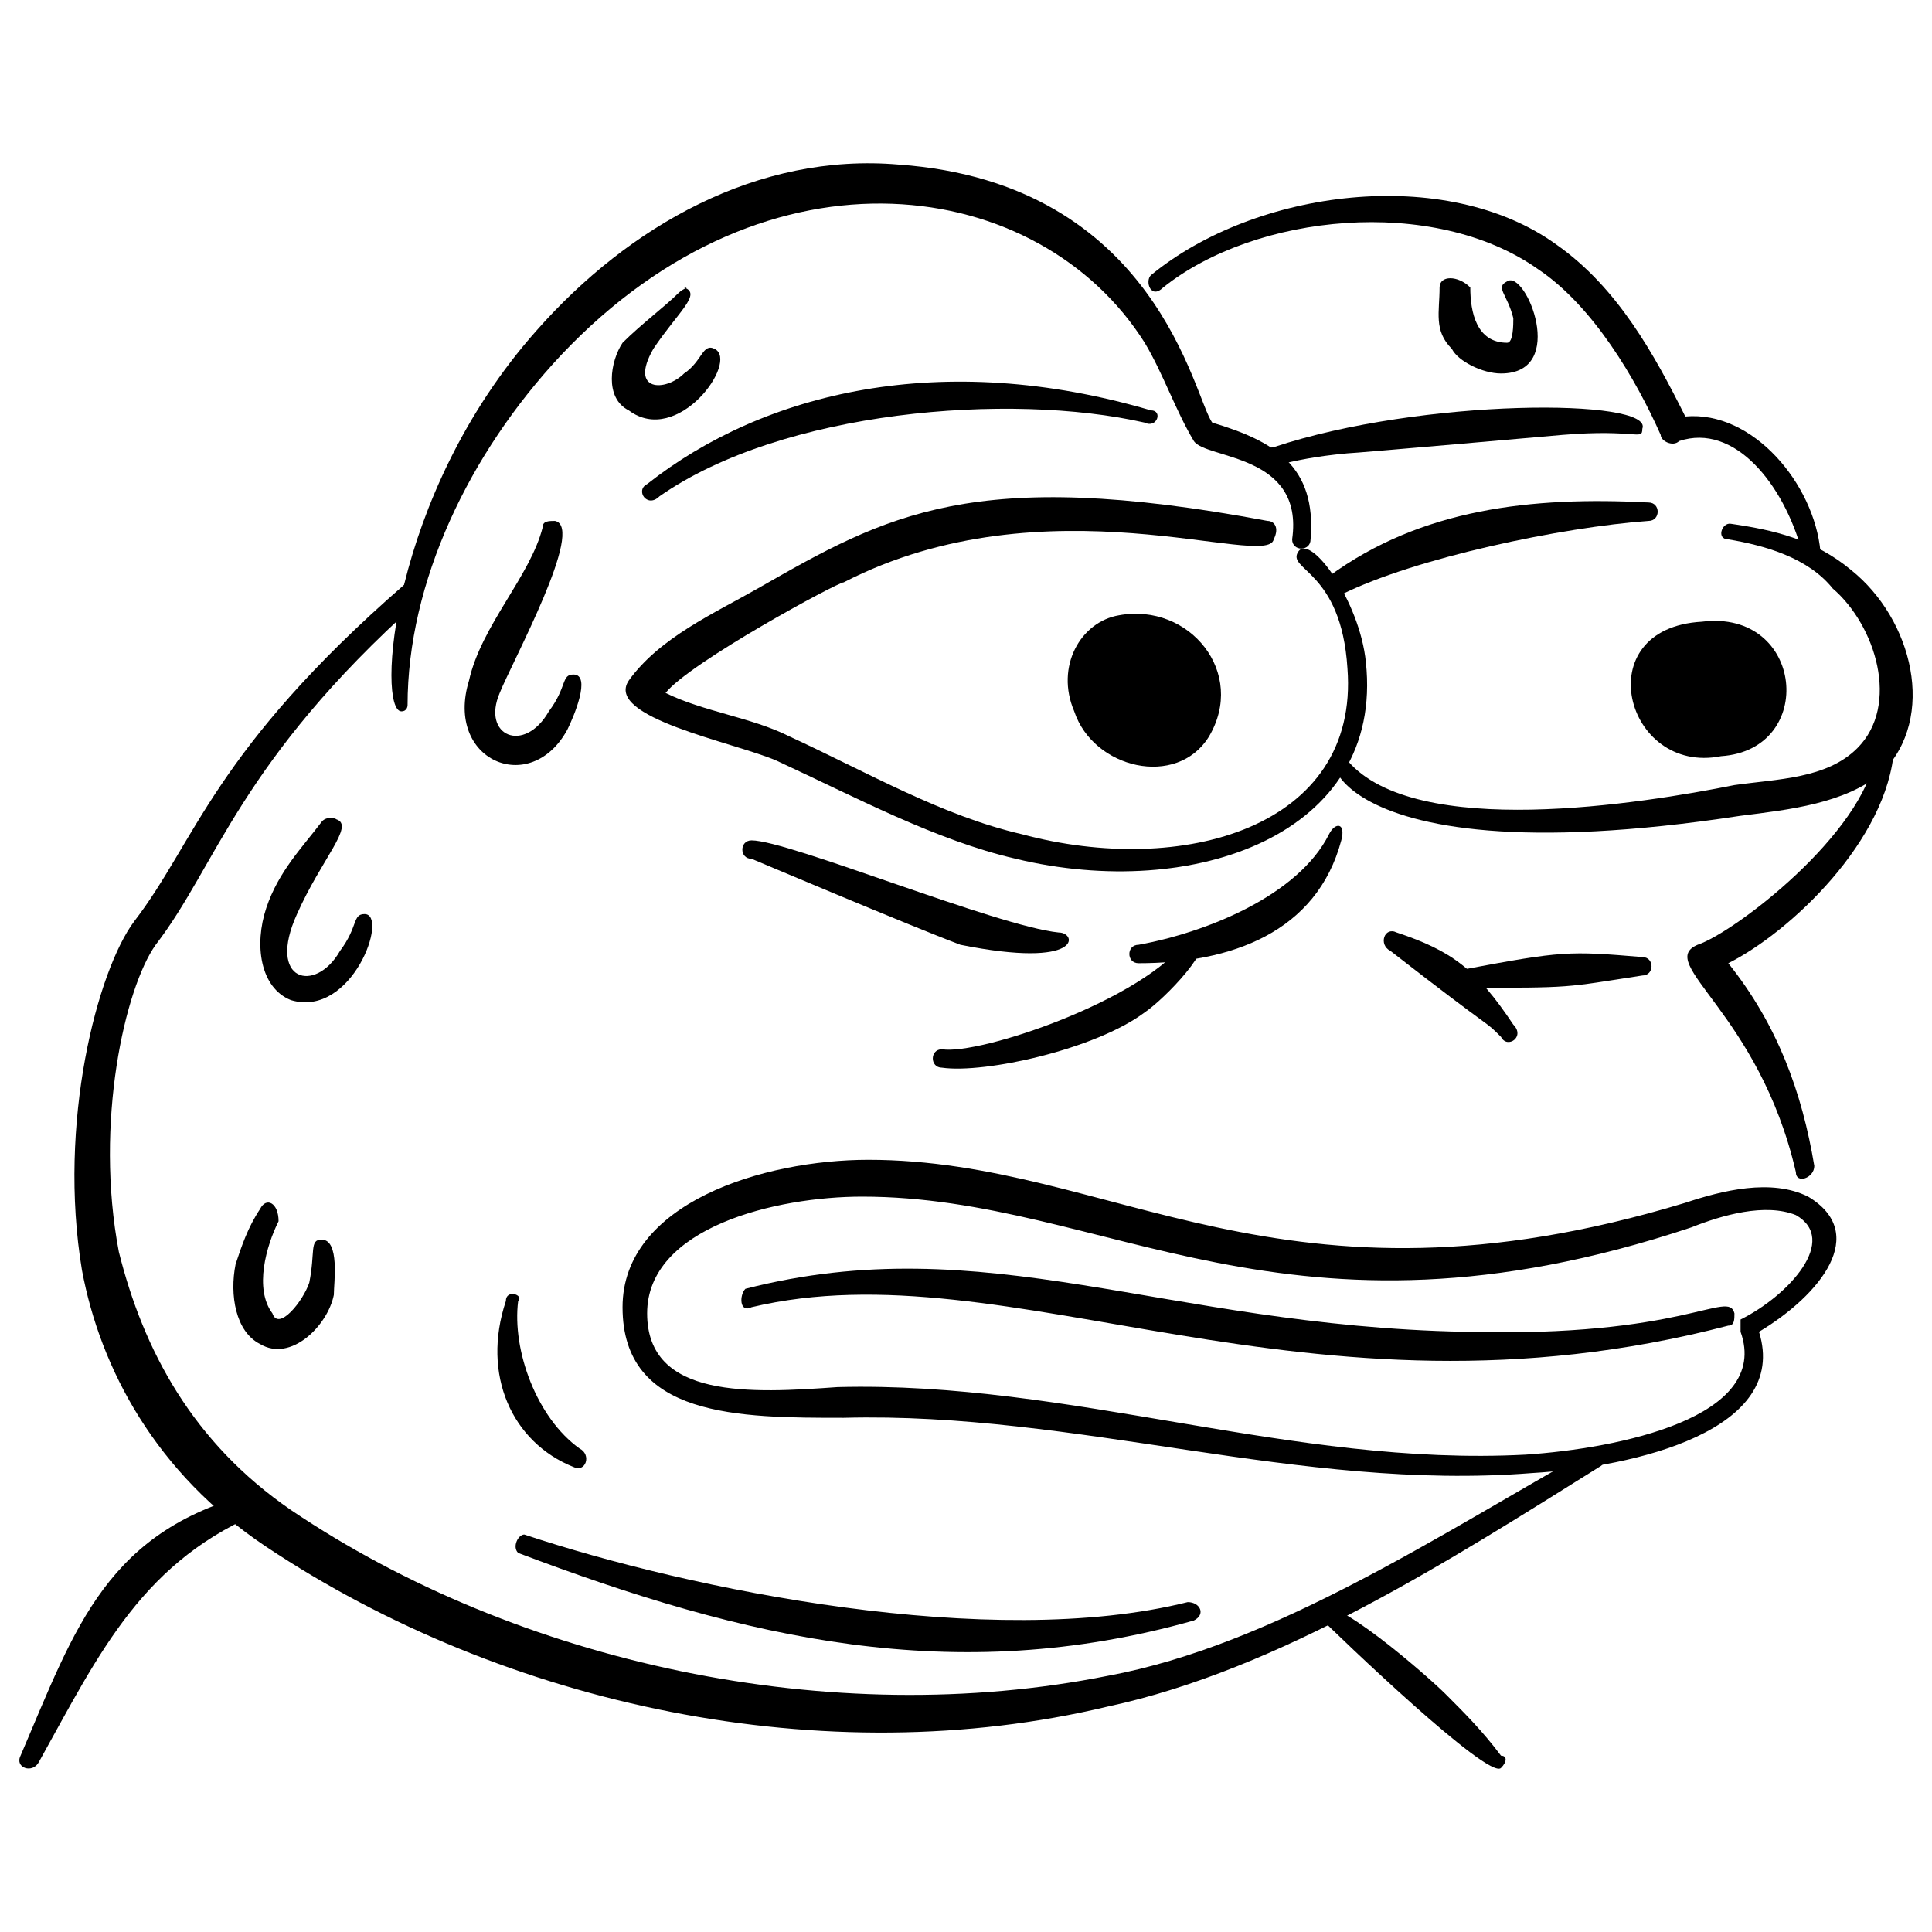 <svg xmlns="http://www.w3.org/2000/svg" fill="none" viewBox="0 0 48 48" height="48" width="48" id="Nervous-Pepe-Frog-Hand-Drawn--Streamline-Memes.svg"><desc>Nervous Pepe Frog Hand Drawn Streamline Element: https://streamlinehq.com</desc><path fill="#000000" fill-rule="evenodd" d="M31.493 12.942C24.167 11.568 22.03 12.789 18.825 14.621C17.757 15.231 16.383 15.842 15.62 16.91C15.01 17.826 18.215 18.436 19.283 18.894C21.267 19.81 23.251 20.878 25.235 21.336C29.661 22.404 34.393 20.726 33.935 16.452C33.782 14.926 32.561 13.247 32.256 13.705C31.951 14.163 33.324 14.163 33.477 16.605C33.782 20.573 29.356 21.794 25.388 20.726C23.404 20.268 21.572 19.199 19.588 18.284C18.673 17.826 17.452 17.673 16.536 17.215C17.146 16.452 20.809 14.468 20.962 14.468C25.998 11.874 31.493 14.163 31.645 13.4C31.798 13.095 31.645 12.942 31.493 12.942Z" clip-rule="evenodd" stroke-width="1"></path><path fill="#000000" fill-rule="evenodd" d="M33.324 14.774C35.156 13.858 38.819 13.095 40.955 12.942C41.261 12.942 41.261 12.484 40.955 12.484C38.056 12.332 35.308 12.637 33.019 14.316C32.866 14.621 33.019 14.926 33.324 14.774Z" clip-rule="evenodd" stroke-width="1"></path><path fill="#000000" fill-rule="evenodd" d="M42.939 13.4C43.855 13.553 44.923 13.858 45.534 14.621C46.602 15.537 47.213 17.521 46.144 18.589C45.381 19.352 44.16 19.352 43.092 19.505C40.803 19.963 35.156 20.878 33.477 18.894C32.714 17.979 32.256 21.947 43.245 20.268C44.466 20.115 45.839 19.963 46.755 19.2C48.128 17.826 47.518 15.384 45.992 14.163C45.076 13.4 44.064 13.165 42.996 13.012C42.778 12.981 42.634 13.4 42.939 13.4Z" clip-rule="evenodd" stroke-width="1"></path><path fill="#000000" fill-rule="evenodd" d="M42.442 15.605C39.896 15.923 41.01 18.628 42.76 18.469C44.511 18.151 44.352 15.287 42.124 15.764L42.442 15.605Z" clip-rule="evenodd" stroke-width="1"></path><path fill="#000000" fill-rule="evenodd" d="M42.283 15.446C39.419 15.605 40.373 19.265 42.76 18.787C45.147 18.628 44.829 15.127 42.283 15.446ZM42.442 15.923C40.533 16.4 41.646 18.151 42.919 17.992C44.033 17.833 44.033 15.764 42.442 15.923Z" clip-rule="evenodd" stroke-width="1"></path><path fill="#000000" fill-rule="evenodd" d="M28.598 15.445C26.052 15.604 26.53 18.31 28.28 18.469C29.871 18.787 30.985 16.241 28.598 15.445Z" clip-rule="evenodd" stroke-width="1"></path><path fill="#000000" fill-rule="evenodd" d="M27.803 15.286C26.848 15.446 26.212 16.559 26.689 17.673C27.166 19.105 29.235 19.583 30.03 18.31C30.985 16.719 29.553 14.968 27.803 15.286ZM28.598 15.764C28.439 15.764 28.439 15.764 27.962 15.923C27.325 16.082 27.007 16.719 27.325 17.514C27.644 18.31 28.757 18.628 29.394 17.992C29.871 17.196 29.712 16.241 28.598 15.764C28.757 15.764 28.757 15.764 28.598 15.764Z" clip-rule="evenodd" stroke-width="1"></path><path fill="#000000" fill-rule="evenodd" d="M10.041 14.529C5.309 18.65 4.863 20.903 3.337 22.887C2.421 24.108 1.426 27.899 2.037 31.562C2.495 34.004 3.868 36.599 6.616 38.43C12.568 42.398 20.504 44.077 27.525 42.398C31.798 41.483 36.071 38.735 39.734 36.446C40.04 36.293 39.734 35.836 39.582 35.988C35.766 38.125 31.645 40.872 27.525 41.635C20.657 43.009 12.873 41.33 7.226 37.514C4.784 35.836 3.563 33.546 2.953 31.104C2.342 27.899 3.105 24.542 3.868 23.473C5.395 21.489 5.947 18.931 10.373 14.963C10.373 14.81 10.193 14.224 10.041 14.529Z" clip-rule="evenodd" stroke-width="1"></path><path fill="#000000" fill-rule="evenodd" d="M30.119 10.5C29.661 9.89 28.746 4.548 22.336 4.09C18.825 3.785 15.62 5.616 13.331 8.211C9.668 12.332 9.363 17.673 9.973 17.673C10.126 17.673 10.126 17.521 10.126 17.521C10.126 14.468 11.652 11.263 13.941 8.821C19.13 3.327 25.846 4.395 28.44 8.516C28.898 9.279 29.204 10.195 29.661 10.958C29.967 11.416 32.408 11.263 32.103 13.4C32.103 13.705 32.561 13.705 32.561 13.4C32.714 11.569 31.645 10.958 30.119 10.5Z" clip-rule="evenodd" stroke-width="1"></path><path fill="#000000" fill-rule="evenodd" d="M45.229 13.706C45.076 12.027 43.55 10.195 41.871 10.348C41.108 8.822 40.192 7.143 38.666 6.075C35.919 4.09 31.187 4.701 28.593 6.838C28.44 6.99 28.593 7.448 28.898 7.143C31.187 5.311 35.613 4.854 38.208 6.685C39.582 7.601 40.65 9.432 41.26 10.806C41.26 10.958 41.566 11.111 41.718 10.958C43.092 10.501 44.313 12.027 44.771 13.706C44.923 14.011 45.381 13.858 45.229 13.706Z" clip-rule="evenodd" stroke-width="1"></path><path fill="#000000" fill-rule="evenodd" d="M31.645 11.11C31.493 11.11 31.493 11.263 31.493 11.416C31.645 11.721 31.798 11.416 33.477 11.263C33.629 11.263 38.819 10.805 38.819 10.805C40.65 10.653 40.803 10.958 40.803 10.653C41.108 9.889 35.308 9.889 31.645 11.11Z" clip-rule="evenodd" stroke-width="1"></path><path fill="#000000" fill-rule="evenodd" d="M28.593 10.195C23.404 8.669 18.978 9.737 16.078 12.027C15.773 12.179 16.078 12.637 16.383 12.332C19.436 10.195 25.083 9.737 28.44 10.5C28.745 10.653 28.898 10.195 28.593 10.195Z" clip-rule="evenodd" stroke-width="1"></path><path fill="#000000" fill-rule="evenodd" d="M33.019 20.726C32.256 22.252 29.966 23.168 28.288 23.473C27.982 23.473 27.982 23.931 28.288 23.931C30.577 23.931 32.714 23.168 33.324 20.879C33.443 20.433 33.172 20.421 33.019 20.726Z" clip-rule="evenodd" stroke-width="1"></path><path fill="#000000" fill-rule="evenodd" d="M29.509 23.321C28.44 24.847 24.32 26.22 23.404 26.068C23.099 26.068 23.099 26.526 23.404 26.526C24.472 26.678 27.219 26.068 28.44 25.152C28.898 24.847 30.272 23.473 29.814 23.168C29.661 23.168 29.509 23.321 29.509 23.321Z" clip-rule="evenodd" stroke-width="1"></path><path fill="#000000" fill-rule="evenodd" d="M26.304 23.168C24.777 23.015 19.588 20.879 18.673 20.879C18.367 20.879 18.367 21.337 18.673 21.337C18.673 21.337 22.641 23.015 23.862 23.473C26.914 24.084 26.762 23.168 26.304 23.168Z" clip-rule="evenodd" stroke-width="1"></path><path fill="#000000" fill-rule="evenodd" d="M46.602 18.741C46.297 20.726 43.092 23.167 42.176 23.473C41.108 23.931 43.702 25.152 44.618 29.12C44.618 29.425 45.076 29.272 45.076 28.967C44.771 27.136 44.16 25.457 42.939 23.931C44.466 23.167 46.908 20.878 47.06 18.589C47.06 18.589 46.602 18.436 46.602 18.741Z" clip-rule="evenodd" stroke-width="1"></path><path fill="#000000" fill-rule="evenodd" d="M40.803 23.778C38.971 23.625 38.819 23.625 36.377 24.083C36.071 24.083 36.071 24.541 36.377 24.541C39.124 24.541 38.819 24.541 40.803 24.236C41.108 24.236 41.108 23.778 40.803 23.778Z" clip-rule="evenodd" stroke-width="1"></path><path fill="#000000" fill-rule="evenodd" d="M34.545 23.625C37.292 25.762 36.835 25.304 37.293 25.762C37.445 26.067 37.903 25.762 37.598 25.457C36.682 24.083 36.072 23.625 34.698 23.167C34.393 23.015 34.24 23.473 34.545 23.625Z" clip-rule="evenodd" stroke-width="1"></path><path fill="#000000" fill-rule="evenodd" d="M43.702 33.088C45.229 32.172 46.45 30.646 44.923 29.73C44.008 29.273 42.787 29.578 41.871 29.883C31.798 32.935 27.677 28.815 21.572 28.815C18.978 28.815 15.467 29.883 15.467 32.478C15.467 35.225 18.367 35.225 20.962 35.225C26.761 35.072 32.256 37.056 38.055 36.598C40.65 36.446 44.465 35.53 43.702 33.088ZM43.244 33.088V32.783C44.465 32.172 45.686 30.799 44.618 30.188C43.855 29.883 42.787 30.188 42.024 30.493C31.951 33.851 27.524 29.73 21.42 29.73C19.283 29.73 16.078 30.493 16.078 32.63C16.078 34.767 18.673 34.614 20.809 34.462C26.609 34.309 32.103 36.446 37.903 36.14C40.192 35.988 44.008 35.225 43.244 33.088Z" clip-rule="evenodd" stroke-width="1"></path><path fill="#000000" fill-rule="evenodd" d="M18.673 32.477C25.083 30.951 32.408 35.682 42.939 32.935C43.092 32.935 43.092 32.783 43.092 32.63C42.939 32.02 41.871 33.241 36.377 33.088C28.898 32.935 24.472 30.493 18.52 32.02C18.367 32.172 18.367 32.63 18.673 32.477Z" clip-rule="evenodd" stroke-width="1"></path><path fill="#000000" fill-rule="evenodd" d="M12.568 32.325C11.957 34.156 12.72 35.835 14.246 36.446C14.552 36.598 14.704 36.14 14.399 35.988C13.331 35.225 12.72 33.546 12.873 32.325C13.026 32.172 12.568 32.02 12.568 32.325Z" clip-rule="evenodd" stroke-width="1"></path><path fill="#000000" fill-rule="evenodd" d="M6.463 37.056C2.647 37.972 1.884 40.414 0.511 43.619C0.358 43.924 0.816 44.077 0.969 43.771C2.495 41.024 3.563 38.735 6.616 37.514C6.768 37.514 6.616 37.056 6.463 37.056Z" clip-rule="evenodd" stroke-width="1"></path><path fill="#000000" fill-rule="evenodd" d="M32.714 40.109C33.324 40.719 36.987 44.23 37.292 43.924C37.445 43.772 37.445 43.619 37.292 43.619C36.835 43.009 36.377 42.551 35.919 42.093C35.461 41.635 33.019 39.498 32.714 39.956C32.561 39.956 32.714 40.109 32.714 40.109Z" clip-rule="evenodd" stroke-width="1"></path><path fill="#000000" fill-rule="evenodd" d="M12.873 38.582C18.52 40.719 23.709 41.94 29.661 40.261C29.967 40.109 29.814 39.804 29.509 39.804C24.625 41.024 17.146 39.498 13.026 38.125C12.873 38.125 12.72 38.43 12.873 38.582Z" clip-rule="evenodd" stroke-width="1"></path><path fill="#000000" fill-rule="evenodd" d="M7.989 20.421C7.531 21.031 6.921 21.642 6.616 22.558C6.31 23.473 6.463 24.542 7.226 24.847C8.752 25.305 9.668 22.71 9.058 22.71C8.752 22.71 8.905 23.015 8.447 23.626C7.837 24.694 6.616 24.389 7.379 22.71C7.989 21.337 8.818 20.51 8.36 20.357C8.308 20.313 8.09 20.286 7.989 20.421Z" clip-rule="evenodd" stroke-width="1"></path><path fill="#000000" fill-rule="evenodd" d="M13.484 13.095C13.178 14.316 11.957 15.537 11.652 16.91C11.042 18.894 13.178 19.81 14.094 18.131C14.247 17.826 14.704 16.758 14.247 16.758C13.941 16.758 14.094 17.063 13.636 17.673C13.026 18.742 11.957 18.284 12.415 17.216C12.72 16.452 14.552 13.095 13.789 12.942C13.636 12.942 13.483 12.942 13.483 13.095Z" clip-rule="evenodd" stroke-width="1"></path><path fill="#000000" fill-rule="evenodd" d="M16.841 7.295C16.536 7.601 15.925 8.059 15.468 8.516C15.162 8.974 15.01 9.89 15.62 10.195C16.841 11.111 18.367 8.974 17.757 8.669C17.452 8.516 17.452 8.974 16.994 9.28C16.536 9.737 15.62 9.737 16.231 8.669C16.841 7.753 17.452 7.296 16.994 7.143C17.146 7.143 16.994 7.143 16.841 7.295Z" clip-rule="evenodd" stroke-width="1"></path><path fill="#000000" fill-rule="evenodd" d="M35.766 7.142C35.766 7.753 35.614 8.211 36.071 8.668C36.224 8.974 36.834 9.279 37.292 9.279C38.971 9.279 37.903 6.684 37.445 6.99C37.14 7.142 37.445 7.295 37.598 7.905C37.598 8.058 37.598 8.516 37.445 8.516C36.682 8.516 36.529 7.753 36.529 7.142C36.224 6.837 35.766 6.837 35.766 7.142Z" clip-rule="evenodd" stroke-width="1"></path><path fill="#000000" fill-rule="evenodd" d="M6.463 30.035C6.158 30.493 6.005 30.951 5.853 31.409C5.7 32.172 5.853 33.088 6.463 33.393C7.226 33.851 8.142 32.935 8.294 32.172C8.294 31.867 8.447 30.798 7.989 30.798C7.684 30.798 7.837 31.104 7.684 31.867C7.531 32.325 6.921 33.088 6.768 32.63C6.31 32.019 6.616 30.951 6.921 30.341C6.921 29.883 6.616 29.73 6.463 30.035Z" clip-rule="evenodd" stroke-width="1"></path></svg>